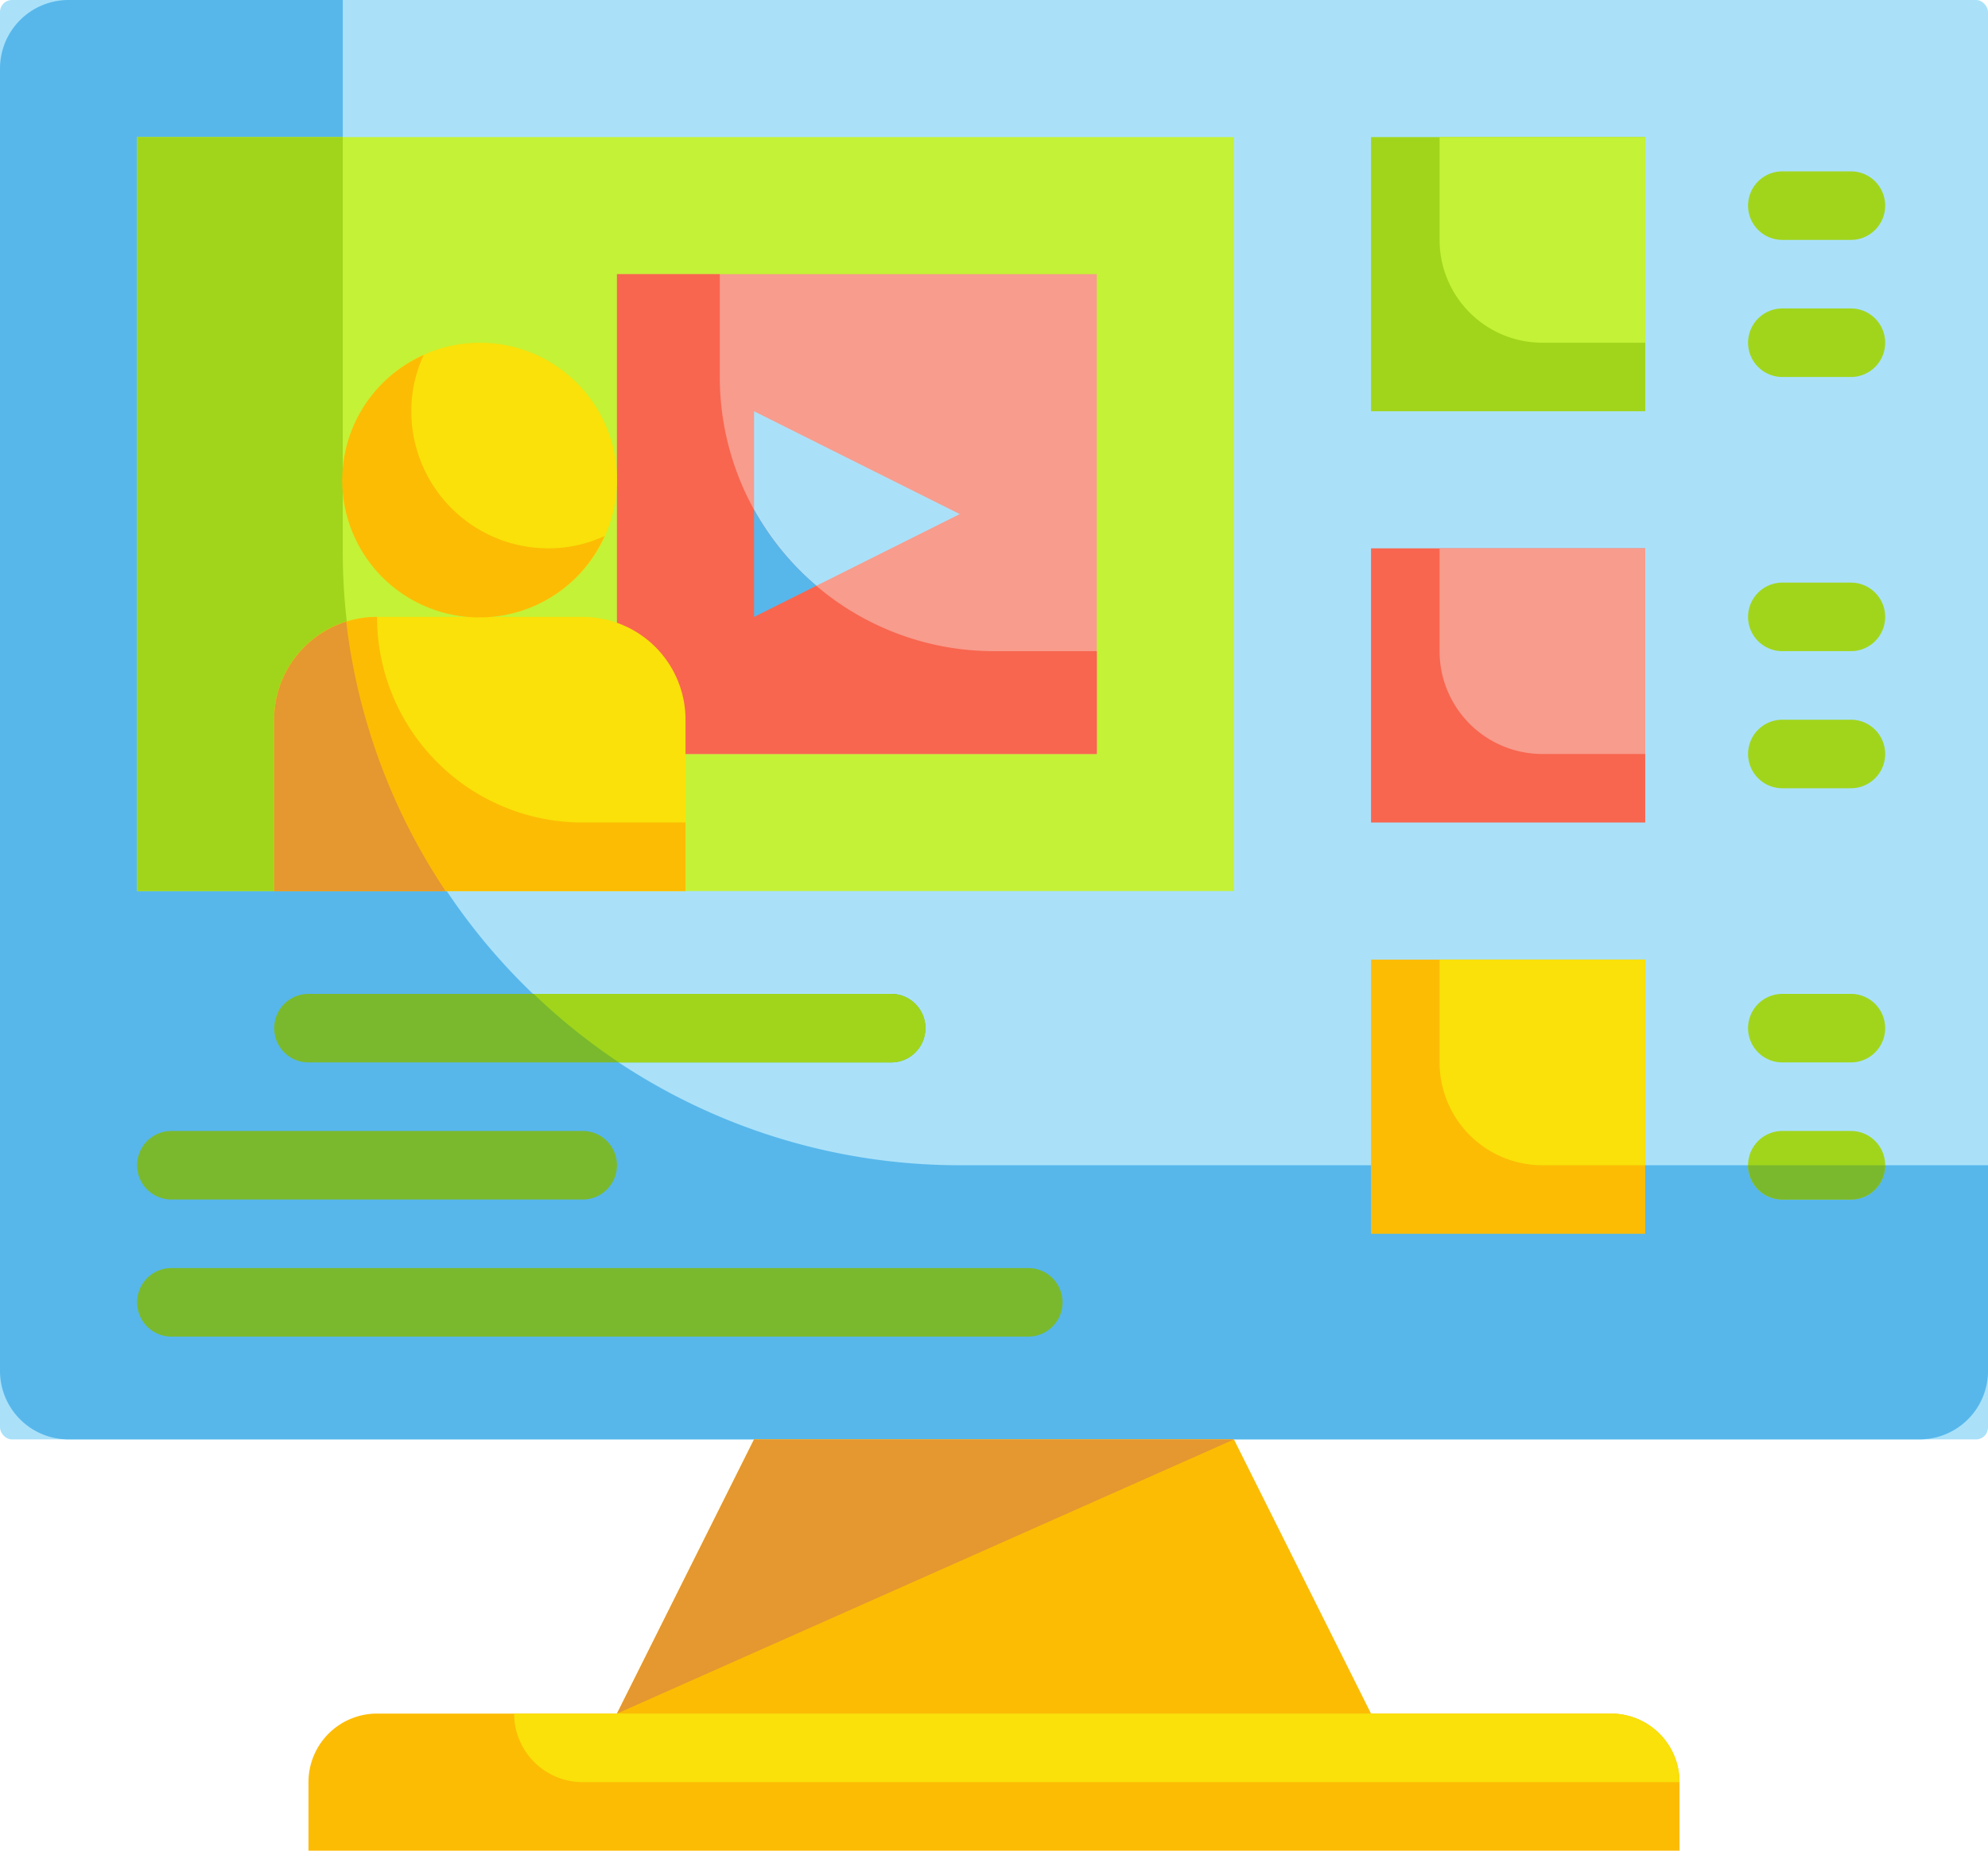 <svg xmlns="http://www.w3.org/2000/svg" width="334.037" height="311" viewBox="0 0 334.037 311">
	<g id="tutorial" data-name="tutorial" transform="translate(-3 -7)">
		<rect id="Rectangle_60" data-name="Rectangle 60" width="334.037" height="241.889" rx="2" transform="translate(3 7)" fill="#aae1f9" />
		<path id="Path_20" data-name="Path 20" d="M60.593,99.148V7H14.519A11.519,11.519,0,0,0,3,18.519V237.37a11.519,11.519,0,0,0,11.519,11.519h311a11.519,11.519,0,0,0,11.519-11.519V202.815H164.259A103.667,103.667,0,0,1,60.593,99.148Z" fill="#57b7eb" />
		<path id="Path_21" data-name="Path 21" d="M124.667,49H44.037L21,95.074H147.7Z" transform="translate(85.667 199.889)" fill="#fcbc04" />
		<path id="Path_22" data-name="Path 22" d="M23.519,57H230.852A11.519,11.519,0,0,1,242.37,68.519V80.037H12V68.519A11.519,11.519,0,0,1,23.519,57Z" transform="translate(42.833 237.963)" fill="#fcbc04" />
		<path id="Path_23" data-name="Path 23" d="M18,57H202.3a11.519,11.519,0,0,1,11.519,11.519H29.519A11.519,11.519,0,0,1,18,57Z" transform="translate(71.389 237.963)" fill="#f9e109" />
		<path id="Path_24" data-name="Path 24" d="M124.667,49H44.037L21,95.074Z" transform="translate(85.667 199.889)" fill="#e59730" />
		<path id="Path_25" data-name="Path 25" d="M7,11H191.3V137.7H7Z" transform="translate(19.037 19.037)" fill="#c4f236" />
		<path id="Path_26" data-name="Path 26" d="M41.556,80.111V11H7V137.7H58.833A102.976,102.976,0,0,1,41.556,80.111Z" transform="translate(19.037 19.037)" fill="#a1d51c" />
		<path id="Path_27" data-name="Path 27" d="M21,15h80.63V95.63H21Z" transform="translate(85.667 38.074)" fill="#f89c8d" />
		<path id="Path_28" data-name="Path 28" d="M43,11H89.074V57.074H43Z" transform="translate(190.37 19.037)" fill="#a1d51c" />
		<path id="Path_29" data-name="Path 29" d="M43,23H89.074V69.074H43Z" transform="translate(190.37 76.148)" fill="#f8664f" />
		<path id="Path_30" data-name="Path 30" d="M43,35H89.074V81.074H43Z" transform="translate(190.37 133.259)" fill="#fcbc04" />
		<path id="Path_31" data-name="Path 31" d="M25,53.556V19L59.556,36.278Z" transform="translate(104.704 57.111)" fill="#aae1f9" />
		<path id="Path_32" data-name="Path 32" d="M45,35H79.556V69.556H62.278A17.278,17.278,0,0,1,45,52.278Z" transform="translate(199.889 133.259)" fill="#f9e109" />
		<path id="Path_33" data-name="Path 33" d="M45,23H79.556V57.556H62.278A17.278,17.278,0,0,1,45,40.278Z" transform="translate(199.889 76.148)" fill="#f89c8d" />
		<path id="Path_34" data-name="Path 34" d="M45,11H79.556V45.556H62.278A17.278,17.278,0,0,1,45,28.278Z" transform="translate(199.889 19.037)" fill="#c4f236" />
		<path id="Path_35" data-name="Path 35" d="M38.278,32.278V15H21V95.63h80.63V78.352H84.352A46.074,46.074,0,0,1,38.278,32.278Z" transform="translate(85.667 38.074)" fill="#f8664f" />
		<path id="Path_36" data-name="Path 36" d="M25,21.87V39.9l10.482-5.241A46.074,46.074,0,0,1,25,21.87Z" transform="translate(104.704 70.77)" fill="#57b7eb" />
		<circle id="Ellipse_1" data-name="Ellipse 1" cx="23.037" cy="23.037" r="23.037" transform="translate(60.593 64.593)" fill="#f9e109" />
		<path id="Path_37" data-name="Path 37" d="M28.278,25H62.833A17.278,17.278,0,0,1,80.111,42.278v28.8H11v-28.8A17.278,17.278,0,0,1,28.278,25Z" transform="translate(38.074 85.667)" fill="#f9e109" />
		<path id="Path_38" data-name="Path 38" d="M47.628,49.842A23.037,23.037,0,0,1,24.591,26.805a22.461,22.461,0,0,1,2.073-9.445A23.037,23.037,0,1,0,57.073,47.769,22.461,22.461,0,0,1,47.628,49.842Z" transform="translate(47.52 49.306)" fill="#fcbc04" />
		<path id="Path_39" data-name="Path 39" d="M28.278,25A17.278,17.278,0,0,0,11,42.278v28.8H80.111V59.556H62.833A34.556,34.556,0,0,1,28.278,25Z" transform="translate(38.074 85.667)" fill="#fcbc04" />
		<path id="Path_40" data-name="Path 40" d="M11,41.611v28.8H39.8a102.975,102.975,0,0,1-16.7-45.268A17.278,17.278,0,0,0,11,41.611Z" transform="translate(38.074 86.333)" fill="#e59730" />
		<g id="Group_6" data-name="Group 6" transform="translate(296.722 35.796)">
			<path id="Path_41" data-name="Path 41" d="M71.278,23.519H59.759a5.759,5.759,0,1,1,0-11.519H71.278a5.759,5.759,0,0,1,0,11.519Z" transform="translate(-54 -12)" fill="#a1d51c" />
			<path id="Path_42" data-name="Path 42" d="M71.278,27.519H59.759a5.759,5.759,0,1,1,0-11.519H71.278a5.759,5.759,0,0,1,0,11.519Z" transform="translate(-54 7.037)" fill="#a1d51c" />
			<path id="Path_43" data-name="Path 43" d="M71.278,35.519H59.759a5.759,5.759,0,1,1,0-11.519H71.278a5.759,5.759,0,0,1,0,11.519Z" transform="translate(-54 45.111)" fill="#a1d51c" />
			<path id="Path_44" data-name="Path 44" d="M71.278,39.519H59.759a5.759,5.759,0,1,1,0-11.519H71.278a5.759,5.759,0,0,1,0,11.519Z" transform="translate(-54 64.148)" fill="#a1d51c" />
			<path id="Path_45" data-name="Path 45" d="M71.278,47.519H59.759a5.759,5.759,0,1,1,0-11.519H71.278a5.759,5.759,0,0,1,0,11.519Z" transform="translate(-54 102.222)" fill="#a1d51c" />
			<path id="Path_46" data-name="Path 46" d="M71.278,51.519H59.759a5.759,5.759,0,1,1,0-11.519H71.278a5.759,5.759,0,0,1,0,11.519Z" transform="translate(-54 121.259)" fill="#a1d51c" />
		</g>
		<path id="Path_47" data-name="Path 47" d="M114.667,47.519H16.759a5.759,5.759,0,0,1,0-11.519h97.907a5.759,5.759,0,1,1,0,11.519Z" transform="translate(38.074 138.019)" fill="#7ab92d" />
		<path id="Path_48" data-name="Path 48" d="M81.87,51.519H12.759a5.759,5.759,0,1,1,0-11.519H81.87a5.759,5.759,0,0,1,0,11.519Z" transform="translate(19.037 157.056)" fill="#7ab92d" />
		<path id="Path_49" data-name="Path 49" d="M156.741,55.519H12.759a5.759,5.759,0,1,1,0-11.519H156.741a5.759,5.759,0,1,1,0,11.519Z" transform="translate(19.037 176.093)" fill="#7ab92d" />
		<path id="Path_50" data-name="Path 50" d="M32.911,47.519H78.639a5.759,5.759,0,1,0,0-11.519H18.57A102.17,102.17,0,0,0,32.911,47.519Z" transform="translate(74.102 138.019)" fill="#a1d51c" />
		<path id="Path_51" data-name="Path 51" d="M54,41H77.037a5.759,5.759,0,0,1-5.759,5.759H59.759A5.759,5.759,0,0,1,54,41Z" transform="translate(242.722 161.815)" fill="#7ab92d" />
	</g>
</svg>
